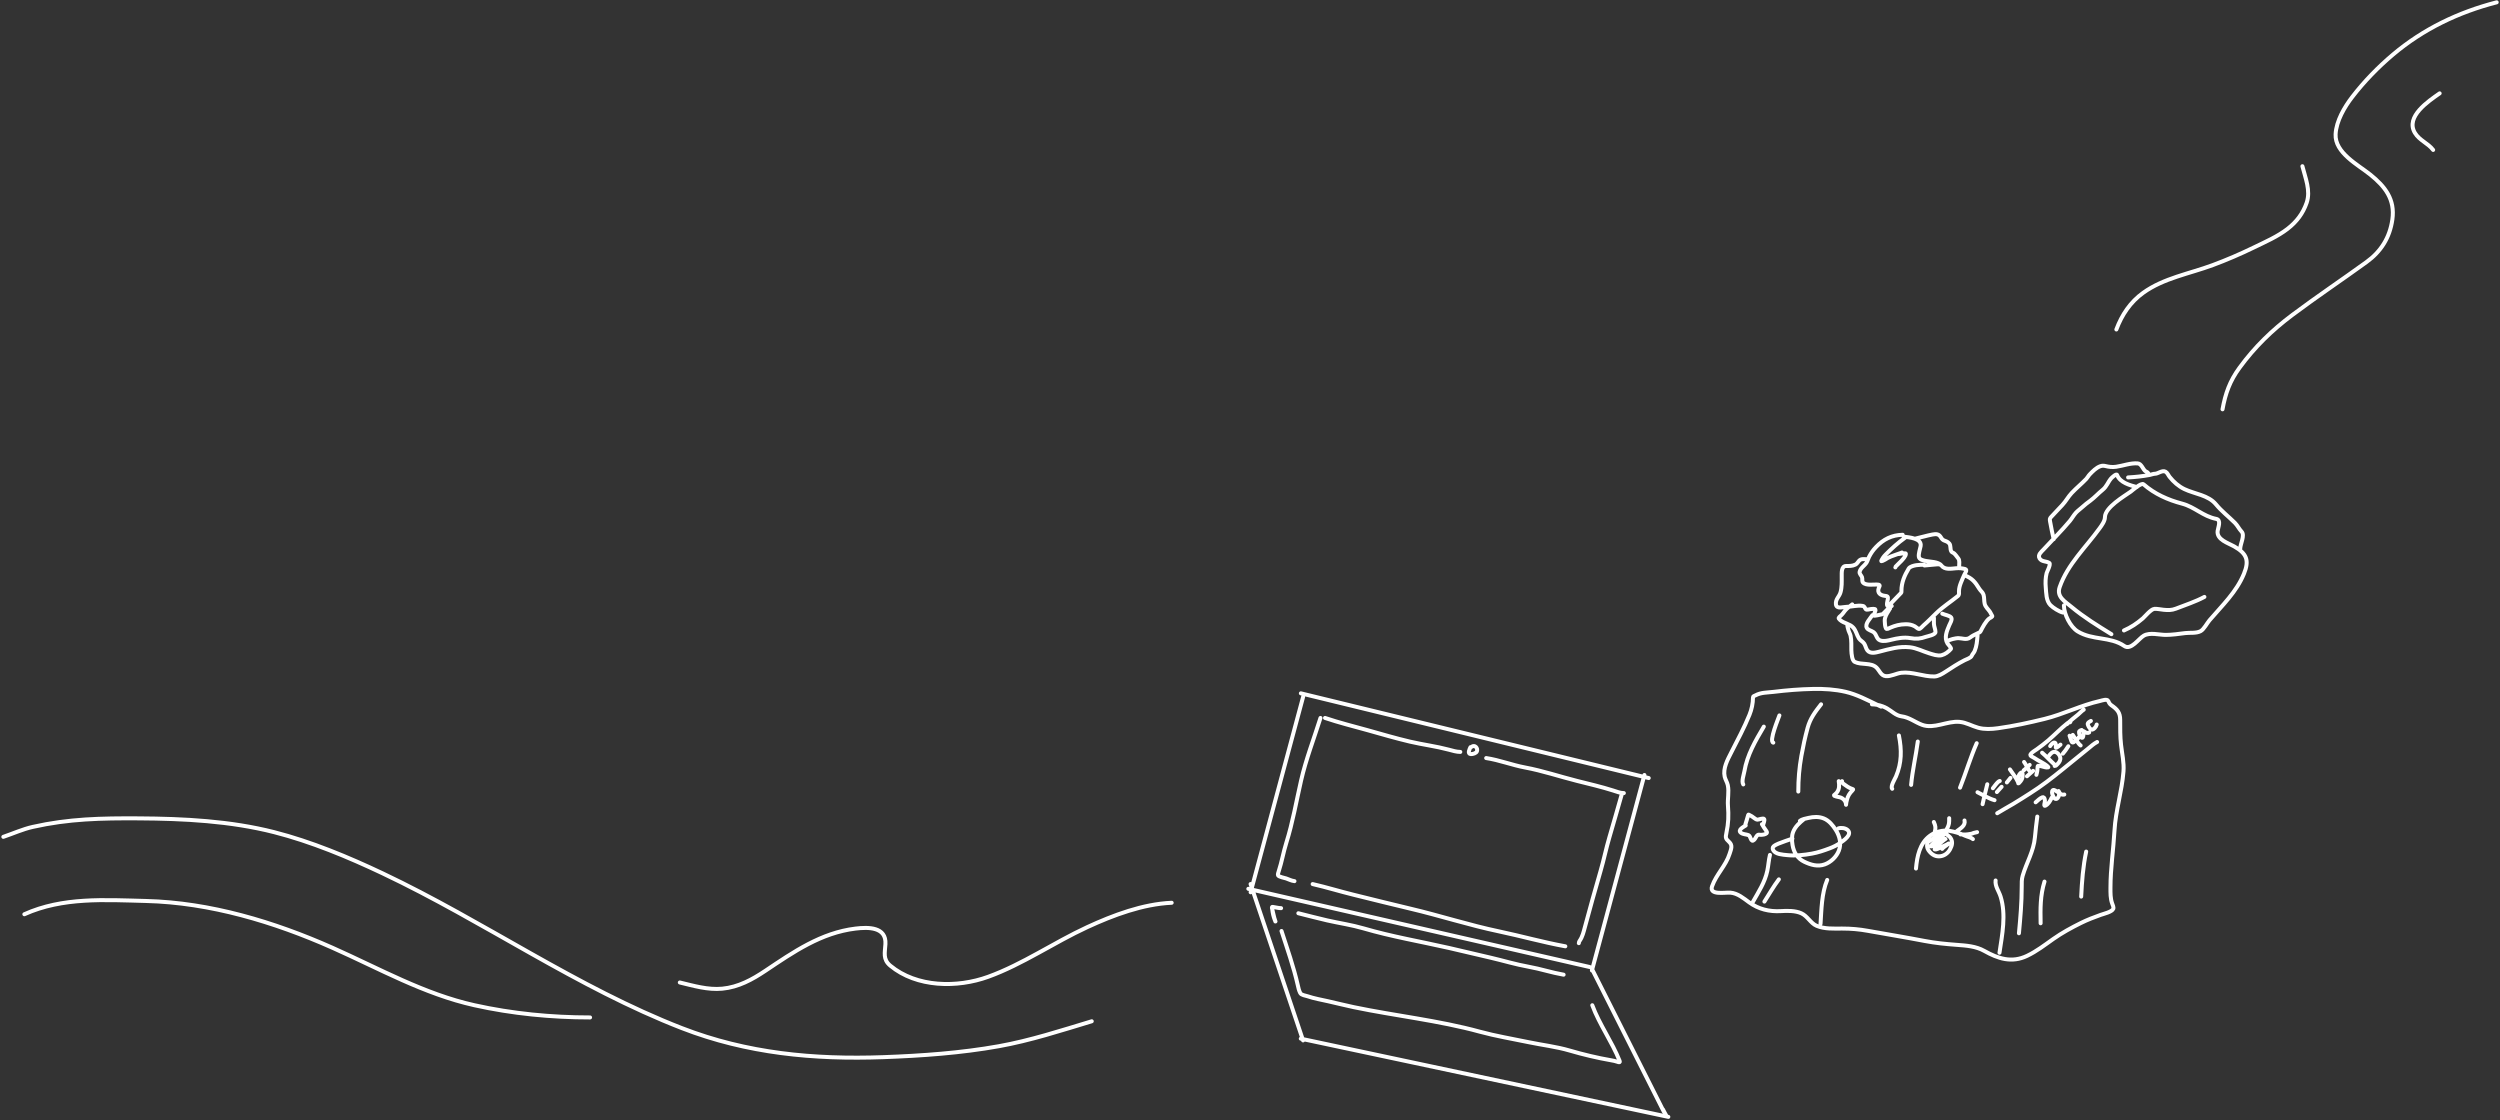 <svg width="1500" height="672" viewBox="0 0 1500 672" fill="none" xmlns="http://www.w3.org/2000/svg">
<rect x="0" y="0" width="1500" height="672" fill="#333333" stroke="none"/>
<path d="M1141.61 320.866C1135.12 321.027 1130.08 323.504 1125.58 328.271C1123.73 330.228 1122.66 331.784 1121.46 334.067C1120.86 335.221 1120.59 336.515 1119.89 337.615C1118.66 339.521 1116.2 340.786 1115.76 343.184C1115.56 344.265 1116.83 345.325 1117.2 346.299C1117.55 347.2 1117.13 348.755 1117.78 349.496C1119.65 351.606 1124.49 350.462 1127.04 350.796C1128.5 350.986 1127.45 352.17 1127.17 353.065C1126.29 355.801 1128.3 357.185 1130.78 357.479C1132.49 357.682 1132.92 357.823 1132.7 359.501C1132.59 360.325 1131.56 363.448 1132.82 363.853C1133.5 364.073 1135.56 363.225 1134.96 363.626C1133 364.947 1131.63 366.456 1129.99 368.123C1129.43 368.694 1129.5 368.422 1128.98 368.618C1128.48 368.81 1124.22 369.684 1124.28 369.34C1124.76 366.503 1127.13 364.922 1122.57 365.421C1122.02 365.481 1119.97 366.088 1119.52 365.606C1118.82 364.87 1118.91 363.798 1117.64 363.564C1114.41 362.969 1111.02 364.121 1107.78 364.121C1105.57 364.121 1101.89 365.689 1101.55 362.512C1101.23 359.534 1103.57 358.001 1104.29 355.458C1105.2 352.273 1105.03 349.038 1105.03 345.763C1105.03 343.724 1104.76 339.646 1107.57 339.616C1109.54 339.595 1111.4 339.668 1113.22 338.77C1114.27 338.254 1114.7 337.219 1115.47 336.419C1116.72 335.122 1118.38 335.532 1120.07 335.532M1142.16 321.979C1145.33 322.425 1153.26 322.888 1152.37 327.693C1152.01 329.661 1151.04 332.104 1151.31 334.118C1151.54 335.835 1154.16 336.282 1155.47 336.563C1158.01 337.109 1163.05 336.945 1164.85 339.327C1166.88 342.005 1170.64 341.204 1173.62 340.956C1175.64 340.788 1177.11 340.931 1179.11 341.431C1180.71 341.831 1178.9 344.034 1178.47 345.102C1177.28 348.006 1175.39 351.506 1175.39 354.735C1175.39 355.862 1175.66 356.86 1174.7 357.633C1170.39 361.133 1165.81 364.009 1161.78 367.895C1159.23 370.357 1156.78 372.946 1154.09 375.259C1153.63 375.654 1152.05 377.618 1151.27 377.374C1150.46 377.12 1149.66 376.223 1148.91 375.816C1147.07 374.827 1145.36 374.51 1143.27 374.548C1139.86 374.61 1137.14 375.323 1134.08 376.652C1133.54 376.886 1132 377.889 1131.58 377.054C1130.95 375.792 1130.94 374.005 1130.85 372.619C1130.71 370.396 1131.98 368.351 1133.14 366.565C1133.34 366.26 1133.74 365.36 1134 365.234M1111.35 362.635C1109.88 363.825 1108.14 364.933 1106.97 366.451C1106.15 367.522 1105.46 368.569 1104.43 369.463C1103.15 370.566 1102.65 370.77 1104.04 372C1106.33 374.016 1109.85 374.273 1111.9 376.497C1113.65 378.394 1114.01 380.911 1115.35 383.046C1116.15 384.328 1117.71 384.893 1118.55 386.212C1119.32 387.444 1119.59 389.214 1120.48 390.296C1122.21 392.373 1125.19 391.611 1127.47 391.029L1127.55 391.008C1133.8 389.413 1139.35 387.672 1145.89 388.357C1149.95 388.783 1153.64 390.78 1157.49 391.967C1159.59 392.614 1162.7 393.742 1164.94 393.143C1167.2 392.537 1169.01 391.106 1170.53 389.409C1171.06 388.812 1168.79 386.612 1168.53 386.171C1166.34 382.595 1168.08 378.677 1169.55 375.156C1169.95 374.179 1171.57 371.668 1170.73 370.515C1169.88 369.336 1166.73 368.887 1165.37 368.205M1123.41 369.133C1122.29 370.938 1118.77 374.28 1120.08 376.734C1120.81 378.103 1123.01 378.418 1124.2 379.333C1126.06 380.768 1125.78 383.416 1128.14 384.263C1130.2 385.005 1132.77 384.343 1134.8 383.84C1138.5 382.923 1142.42 382.2 1146.21 382.871C1149.83 383.512 1152.15 383.277 1155.69 382.046C1156.64 381.717 1161.28 380.883 1161.28 379.24C1161.28 377.603 1160.44 376.025 1160.36 374.434C1160.29 373.182 1160.36 372.063 1160.36 370.804M1178.74 345.185C1183.44 347.025 1185.11 349.248 1187.61 353.312C1188.41 354.625 1189.67 355.315 1190.13 356.88C1190.66 358.662 1190.37 360.496 1190.8 362.264C1191.29 364.259 1192.97 365.546 1194.05 367.194C1194.48 367.846 1194.84 368.891 1195.3 369.463C1195.81 370.107 1193.88 370.801 1193.55 371.072C1191.42 372.79 1189.57 376.343 1188.35 378.786C1188.03 379.414 1187.31 379.626 1186.71 379.911C1185.13 380.652 1183.46 381.427 1182.08 382.499C1179.91 384.184 1177.3 382.871 1174.85 382.871C1173.87 382.871 1169.22 383.704 1168.71 384.727M1186.53 381.386C1186.22 384.649 1186.06 387.615 1184.78 390.627C1184.33 391.679 1183.38 392.505 1183.01 393.535C1182.57 394.72 1179.6 395.705 1178.71 396.155C1174.67 398.22 1171.06 400.599 1167.28 403.075C1165.42 404.29 1162.88 405.854 1160.58 405.891C1153.88 405.999 1147.5 402.917 1140.82 403.663C1137.82 403.999 1134.51 405.957 1131.5 405.695C1128.56 405.44 1127.69 402.347 1125.93 400.59C1122.74 397.396 1116.78 399.096 1112.91 397.166C1111.88 396.647 1111.49 395.247 1111.26 394.195C1110.68 391.507 1110.79 388.658 1110.79 385.924C1110.79 384.424 1110.63 382.863 1110.33 381.396C1110.1 380.32 1109.46 379.442 1109.16 378.416C1108.78 377.115 1108.38 375.881 1108.38 374.517M1133.81 362.821C1136.06 360.463 1138.35 358.131 1140.6 355.767C1140.94 355.406 1140.86 354.936 1140.86 354.478C1140.86 349.568 1142.7 345.244 1145.22 341.122C1145.99 339.863 1148.54 339.299 1149.86 339.1C1151.44 338.861 1153 338.873 1154.6 338.873M1154.64 339.293C1157.08 339.056 1159.53 338.803 1161.97 338.624C1162.67 338.574 1163.25 338.494 1163.88 338.774M1143.11 322.578C1138.88 325.577 1135.06 329.074 1131.39 332.741C1130.18 333.956 1129.48 334.985 1128.76 336.49C1128.44 337.163 1130.63 336.062 1130.92 335.861C1132.1 335.035 1133.17 334.457 1134.59 333.883C1136.4 333.151 1138.27 332.625 1140.08 331.927C1140.16 331.895 1140.25 331.865 1140.34 331.835M1140.34 331.835C1140.63 331.735 1140.93 331.641 1141.2 331.506C1141.51 331.352 1140.85 331.617 1140.34 331.835ZM1140.34 331.835C1140.18 331.902 1140.04 331.964 1139.94 332.008C1139.87 332.042 1138.84 332.492 1139.21 332.418C1140.32 332.197 1141.42 332.025 1142.55 332.025C1142.72 332.025 1143.52 331.883 1143.52 332.21C1143.52 333.761 1141.74 335.484 1140.81 336.541C1139.84 337.653 1138.64 338.544 1137.68 339.662C1137.49 339.883 1137.2 340.13 1137.2 340.435M1149.35 323.134C1152.72 322.4 1156.06 321.356 1159.45 320.712C1161.83 320.258 1163.38 320.363 1164.61 322.496C1165.17 323.464 1165.73 324.053 1166.78 324.409C1168.17 324.88 1169.63 325.532 1170.06 327.079C1170.49 328.581 1169.92 330.959 1171.79 331.638C1172.99 332.075 1174.06 334.054 1174.91 334.992C1175.92 336.112 1175.5 338.311 1175.5 339.717M1266.84 380.508L1266.74 380.443C1258.63 375.446 1250.25 370.279 1242.9 364.149C1238.98 360.872 1233.78 358.09 1235.8 352.276C1240.59 338.501 1251.45 328.499 1259.79 316.943C1261.03 315.222 1262.96 312.615 1262.96 310.323C1262.96 304.441 1274.57 297.739 1278.45 294.971C1279.14 294.485 1284.75 289.384 1286.13 290.582C1292.86 296.419 1300.7 299.921 1309.28 302.191C1316.85 304.196 1321.84 309.789 1329.69 311.33C1332.92 311.966 1330.86 316.34 1330.58 318.574C1329.9 323.83 1336.94 325.817 1340.48 327.833C1347.96 332.089 1349.72 336.095 1346.38 344.24C1341.9 355.187 1333.35 363.237 1325.71 372.161C1324.36 373.735 1322.27 377.69 1320.38 378.685C1317.69 380.1 1313.99 379.487 1311.07 379.861C1307.25 380.351 1303.26 380.94 1299.42 380.94C1295.42 380.94 1289.97 379.281 1286.27 381.396C1283.26 383.118 1278.6 390.364 1274.59 387.608C1266.14 381.795 1255.58 384.317 1246.65 378.877C1242.22 376.182 1238.35 368.508 1238.35 363.238M1274.38 378.276C1278.67 376.389 1282.07 374.113 1285.66 371.061C1286.78 370.108 1290.55 365.477 1292.58 365.332C1294.42 365.201 1296.33 365.698 1298.16 365.868C1300.8 366.114 1302.99 366.191 1305.54 365.194C1311.12 363.015 1317.37 360.984 1322.64 358.148M1282.1 292.249C1278.12 291.191 1271.94 289.621 1270.25 284.957C1269.87 283.928 1267.01 286.636 1266.68 287.025C1264.67 289.368 1264.09 291.884 1261.58 293.903C1258.99 295.987 1256.81 298.469 1254.13 300.46C1252.48 301.687 1250.96 302.776 1249.44 304.212C1248.21 305.387 1246.76 306.32 1245.6 307.582C1244.19 309.115 1243.21 311.007 1241.88 312.607C1236.86 318.607 1231.31 324.02 1226.04 329.779C1224.79 331.137 1222.52 332.917 1223.71 334.987C1225 337.231 1227.79 336.567 1229.58 337.759C1230.68 338.495 1228.21 342.975 1227.97 343.902C1227.29 346.547 1227.2 349.66 1227.45 352.358C1227.76 355.764 1227.62 360.436 1230.28 363.096C1231.92 364.73 1235.44 366.956 1237.71 367.523M1276.86 286.458C1281.24 286.229 1285.55 285.771 1289.85 284.957C1290.85 284.768 1292 284.252 1292.99 284.252C1294.85 284.252 1297.3 281.931 1299.34 283.027C1300.43 283.618 1300.99 285.164 1301.74 286.106C1304.16 289.134 1307.09 291.753 1310.6 293.443C1316.83 296.444 1324.96 296.993 1329.59 302.634C1332.89 306.659 1337.24 310.012 1340.93 313.694C1342.53 315.298 1343.44 317.375 1344.97 318.994C1347.08 321.222 1344.14 326.361 1344.14 329.196M1232.21 323.539C1231.48 319.977 1230.6 316.422 1230.03 312.83C1229.82 311.521 1229.81 311.12 1230.62 310.24C1232.86 307.837 1235.11 305.431 1237.37 303.045C1239.53 300.76 1240.83 298.126 1242.99 295.831C1245.8 292.835 1249 290.258 1251.82 287.28C1252.56 286.49 1253.06 285.415 1253.87 284.587C1255.67 282.746 1257.69 280.625 1260.18 279.736C1261.22 279.365 1262.21 279.366 1263.27 279.623C1265.48 280.162 1267.45 280.39 1269.74 280.054C1273.99 279.432 1278.27 277.718 1282.62 278.04C1284.76 278.198 1285.62 281.159 1286.97 282.47C1287.51 282.998 1288.66 283.268 1289 283.95M1128.66 423.98C1127.92 423.639 1127.18 423.286 1126.43 422.926M1126.43 422.926C1120.36 420.008 1113.95 416.629 1107.44 415.115C1101.05 413.629 1094.49 413.24 1087.96 413.361C1079.97 413.509 1071.92 414.169 1063.99 415.134C1060.22 415.592 1056.59 415.396 1053.18 417.269C1052.47 417.657 1051.79 417.613 1051.79 418.489C1051.79 421.987 1051 425.644 1049.69 428.861C1046.5 436.704 1042.55 444.007 1038.73 451.53C1036.52 455.869 1033.7 460.967 1034.8 465.982C1035.21 467.82 1036.31 469.297 1036.69 471.149C1037.52 475.226 1036.45 479.314 1036.77 483.389C1037.23 489.399 1037.1 493.901 1035.83 499.823C1035.26 502.495 1035.29 503.19 1037.41 505.085C1039.77 507.188 1038.68 509.393 1037.79 512.216C1035.51 519.471 1029.69 524.709 1027.25 531.758C1025.33 537.313 1034.96 535.351 1038.21 535.59C1042.56 535.91 1046.1 538.946 1049.48 541.405C1055.16 545.532 1061.55 547.071 1068.49 546.668C1072.39 546.441 1077.08 546.328 1080.73 547.945C1084.54 549.631 1086.32 553.95 1090 555.495C1094.77 557.5 1100.17 557.135 1105.23 557.135C1110.66 557.135 1115.44 557.548 1120.77 558.507C1132.11 560.549 1143.44 562.394 1154.74 564.57C1161.15 565.803 1167.6 566.44 1174.09 566.915L1174.24 566.926C1179.74 567.328 1185.59 567.756 1190.51 570.519C1198.78 575.159 1206.94 577.972 1216.29 573.493C1221.98 570.767 1226.84 566.997 1231.96 563.388C1237.19 559.696 1242.85 556.629 1248.58 553.779C1252.36 551.901 1256.4 550.365 1260.37 548.936C1262.17 548.286 1267.12 547.185 1267.96 545.295C1268.33 544.443 1267.59 542.873 1267.31 542.111C1266.2 539.093 1266.28 535.824 1266.28 532.654C1266.28 521.114 1268.05 509.743 1268.7 498.241C1269.37 486.333 1273.16 474.833 1274.09 462.874C1274.51 457.561 1273.22 452.172 1272.63 446.916C1272.07 442.003 1272.11 436.891 1272.11 431.95C1272.11 427.494 1270.3 425.553 1266.79 423.122C1265.84 422.465 1265.42 421.674 1264.98 420.625C1264.34 419.12 1261.03 420.35 1260.14 420.548C1248.64 423.104 1238.09 428.547 1226.68 431.359C1217.47 433.628 1208.15 435.646 1198.75 436.945C1194.87 437.481 1190.71 437.697 1186.89 436.64C1183.07 435.582 1179.84 433.52 1175.79 433.132C1168.32 432.415 1160.47 437.592 1153.22 434.886C1149.04 433.325 1145.54 430.385 1140.98 429.814C1137.59 429.391 1135.06 426.668 1132.17 425.01C1130.47 424.034 1128.46 423.312 1126.43 422.926ZM1126.43 422.926C1125.34 422.718 1124.24 422.608 1123.17 422.608M1058.29 435.978C1053.23 444.559 1048.3 452.932 1046.62 462.858C1046.31 464.706 1044.79 468.904 1045.96 470.658M1067.64 429.251C1067.16 430.773 1061.19 444.896 1063.97 445.591M1092.65 422.583C1089.06 427.172 1086.1 431.112 1084.57 436.699C1083.06 442.243 1081.84 447.882 1080.83 453.539C1079.54 460.774 1078.98 467.616 1078.98 474.936M1199.69 571.639C1201.33 560.681 1203.76 548.866 1200.36 537.96C1199.34 534.679 1196.93 531.73 1197.36 528.289M1211.36 559.968C1212.24 550.678 1213.03 541.439 1213.03 532.106C1213.03 529.865 1212.95 527.658 1213.59 525.474C1215.9 517.558 1220.19 510.856 1220.96 502.391C1221.34 498.237 1221.82 494.074 1222.37 489.942M1224.37 553.966C1224.22 544.985 1224.11 537.381 1226.7 528.957M1248.71 537.96C1249.16 528.734 1249.81 519.965 1251.71 510.949M1139.34 441.257C1141.06 449.968 1141.09 457.618 1137.59 465.896C1137.05 467.184 1134.03 471.961 1135.33 473.269M1150.67 444.924C1149.53 453.561 1147.46 462.285 1146.67 470.934M1186.02 445.924C1182.2 454.631 1179.51 463.863 1176.02 472.601M1051.64 541.294C1055.11 535.145 1058.89 529.488 1060.38 522.509C1061.06 519.319 1061.19 516.079 1061.97 512.95M1058.64 540.961C1061.49 536.512 1064.13 531.853 1067.31 527.622M1092.32 554.299C1092.88 545.742 1092.95 536.044 1096.32 527.956M1149.59 521.121C1150.23 513.882 1151.79 505.92 1158.08 501.366C1161.22 499.089 1165.75 497.891 1169.6 498.51C1172.84 499.032 1176.11 500.013 1179.07 501.431C1180.39 502.065 1182.71 502.441 1183.74 503.468M1156.88 503.884C1156.28 505.962 1155.76 508.172 1157.08 510.106C1158.62 512.351 1160.74 513.903 1163.49 513.813C1166.36 513.72 1168.7 512.031 1170.04 509.569C1171.32 507.206 1171.85 504.946 1170.21 502.583C1169.59 501.684 1168.44 501.263 1167.9 500.36M1167.9 497.745C1168.88 496.022 1169.5 494.644 1169.5 492.686V490.923M1174.16 498.653C1176.23 497.114 1179.46 495.309 1178.7 492.287M1164.15 500.928C1162.59 501.749 1161 502.535 1159.46 503.401M1159.46 503.401C1158.57 503.901 1157.69 504.427 1156.85 505.002C1156.43 505.286 1155.88 505.766 1156.76 505.236C1157.69 504.672 1158.57 504.033 1159.46 503.401ZM1159.46 503.401C1160.29 502.807 1161.13 502.22 1162.02 501.711C1163.27 501.001 1164.9 500.003 1166.39 499.924C1166.96 499.894 1166.92 500.219 1166.59 500.574C1165.01 502.265 1162.93 503.511 1161.18 505.021C1160.98 505.195 1158.21 507.406 1158.41 507.775C1158.71 508.331 1162.49 505.942 1162.82 505.747C1164.23 504.91 1165.65 504.044 1167.11 503.29C1168.62 502.509 1166.33 504.058 1166.03 504.282C1164.48 505.465 1163.03 506.819 1161.69 508.242C1161.64 508.288 1160.41 509.587 1160.87 509.657C1162.1 509.845 1163.84 508.671 1164.89 508.204C1165.93 507.74 1167 507.312 1168.02 506.796C1168.4 506.606 1168.95 506.116 1169.37 506.063C1169.76 506.015 1168.76 506.527 1168.45 506.751L1168.4 506.783C1167.73 507.263 1167.07 507.743 1166.41 508.242C1166.01 508.551 1165.57 508.923 1165.29 509.341M1160.63 500.019C1161.14 498.185 1161.55 496.64 1160.94 494.814C1160.76 494.262 1160.47 493.742 1160.29 493.197M1176.25 500.625C1178.1 500.708 1179 500.827 1180.87 500.576C1184.93 500.031 1182.08 500.114 1186.25 499.282M1082.56 491.355C1079.83 493.555 1077.09 495.927 1075.83 499.309C1074.94 501.697 1075.12 504.527 1075.52 506.99C1076.23 511.369 1078.48 515.101 1082.55 517.043C1086.48 518.921 1090.62 520.162 1094.86 518.625C1098.54 517.288 1101.9 514.052 1103.32 510.378C1104.94 506.204 1103.82 501.726 1101.52 498.056C1099.73 495.214 1097.38 492.287 1094.17 491.032C1091.22 489.882 1088.11 490.052 1085.08 490.746C1083.5 491.108 1081.2 491.471 1079.93 492.559M1075.44 503.177C1073.02 504.006 1069.61 505.12 1067.17 506.133C1066.26 506.512 1064.92 507.106 1064.12 507.848C1063.46 508.463 1063.56 509.349 1063.92 510.068C1065.25 512.649 1069.8 512.796 1072.26 513.066C1077.14 513.602 1082.28 513.043 1087.1 512.184C1090.77 511.53 1094.36 510.305 1097.84 508.991C1100.13 508.124 1102.31 507.043 1104.31 505.622C1106.22 504.274 1111.52 500.718 1108.61 498.051C1107.26 496.814 1104.75 496.473 1103.03 497.047M1103.25 468.694C1103.62 471.322 1103.73 473.405 1102.04 475.567C1101.57 476.18 1100.98 476.584 1100.43 477.099C1099.81 477.666 1103.3 478.24 1103.78 478.352C1105.56 478.766 1107.08 480.16 1107.52 481.965C1107.59 482.254 1107.63 483.151 1107.63 482.852C1107.63 481.951 1107.92 480.974 1108.11 480.104C1108.67 477.623 1109.72 476.013 1111.46 474.277C1112.33 473.404 1111.68 473.52 1110.7 473.134C1109.1 472.498 1107.79 471.557 1106.4 470.531C1105.58 469.929 1105.22 469.679 1105.22 468.694M1047.2 494.748C1047.86 492.835 1048.33 490.884 1048.93 488.971C1049.04 488.615 1049.24 488.799 1049.49 488.91C1050.64 489.403 1051.56 490.1 1052.55 490.844L1052.57 490.856C1053.09 491.249 1053.79 491.775 1054.47 491.793C1055.28 491.813 1058.14 490.555 1058.52 491.476C1058.88 492.371 1058.11 493.833 1057.93 494.748M1047.42 495.296C1046.43 496.011 1042.29 497.929 1044.54 499.663C1045.87 500.687 1047.63 500.5 1049.11 501.092C1050.54 501.662 1050.43 505.974 1052.54 503.859C1053.37 503.033 1053.72 501.561 1054.69 500.94C1055.04 500.721 1055.79 500.879 1056.16 500.879C1056.91 500.879 1057.61 500.894 1058.34 500.703C1059.62 500.363 1060.75 499.897 1059.83 498.641C1058.87 497.334 1058 495.922 1057.16 494.53M1192.37 470.553C1191.37 474.448 1190.49 478.353 1189.6 482.273L1189.55 482.509M1186.5 475.336C1189.78 476.939 1193.19 479.138 1196.72 480.118M1195.74 472.944C1196.77 471.652 1197.75 470.16 1199 469.049C1199.28 468.794 1199.52 468.685 1199.87 468.596M1198.13 475.227C1199.07 474.175 1200.02 473.124 1200.96 472.075M1204.11 469.466C1204.85 468.57 1205.6 467.687 1206.29 466.749M1205.96 461.64C1207.61 464.127 1209.67 466.609 1210.84 469.357C1211.17 470.128 1210.89 469.388 1210.85 468.898C1210.75 467.441 1210.72 466.031 1211.56 464.768C1211.8 464.401 1212.53 463.304 1213.13 463.536C1213.8 463.794 1213.56 465.576 1213.52 466.048C1213.39 467.443 1212.63 468.515 1211.68 469.502C1211.47 469.726 1211.29 470.009 1210.96 470.009M1214.22 462.184C1215.39 461.157 1216.81 460.124 1217.81 458.923M1214.44 457.185C1215.68 458.842 1216.37 460.777 1217.59 462.402M1216.18 465.771C1217.42 464.715 1218.61 463.522 1219.87 462.51M1221.83 464.901C1222.35 463.199 1222.54 461.598 1222.59 459.841C1222.61 459.071 1224.35 459.665 1224.7 459.732C1225.8 459.939 1226.87 460.412 1227.99 460.481C1228.57 460.517 1229.43 460.549 1228.72 459.913C1226.32 457.765 1223.13 456.606 1220.52 454.744C1219.82 454.245 1217.59 453.573 1218.37 452.492C1219.3 451.219 1220.96 450.393 1222.2 449.479C1224.5 447.783 1226.81 446.108 1228.96 444.232C1232.79 440.912 1236.36 437.193 1240.32 434.039C1240.85 433.613 1241.48 433.242 1242.07 432.91C1242.6 432.618 1242.19 433.114 1242.04 433.381M1225.26 451.63C1226.54 452.775 1227.83 453.904 1229 455.165C1229.65 455.862 1230.35 456.551 1231.06 457.179C1231.67 457.71 1232.25 458.262 1232.82 458.83M1229.29 453.622C1230.11 452.466 1231.5 450.766 1233.12 451.159C1234.63 451.528 1235.83 452.994 1236.14 454.49C1236.44 455.957 1235.65 457.272 1234.66 458.291C1234.25 458.716 1233.47 459.679 1232.82 459.596M1230.11 447.647C1230.49 446.969 1230.95 446.408 1231.59 445.951C1231.91 445.724 1232.43 445.38 1232.85 445.576C1233.62 445.941 1233.54 447.148 1233.52 447.846C1233.51 448.182 1233.27 448.87 1233.82 448.609C1234.73 448.178 1235.54 447.442 1236.29 446.779M1237.72 452.192C1238.78 450.922 1239.85 449.608 1240.69 448.169C1240.78 448.009 1240.86 447.878 1240.99 447.749M1241.74 441.428C1242.01 442.306 1242.3 443.171 1242.62 444.033C1242.92 444.872 1243.14 445.937 1244.27 445.284C1244.61 445.089 1247.48 442.641 1247.17 442.454M1243.67 440.946C1244.78 442.705 1245.88 444.486 1247.19 446.095C1247.55 446.537 1247.89 446.976 1248.38 447.282M1249.04 437.99C1247.8 438.319 1247.17 438.718 1247.5 440.082C1247.69 440.898 1248.25 442.186 1249.01 442.65C1250.03 443.271 1250.16 440.145 1250.1 439.686C1250.06 439.341 1249.97 438.941 1249.8 438.63C1249.73 438.492 1250.48 438.879 1250.57 438.938C1251.54 439.619 1252.41 440.169 1253.51 439.438M1254.53 432.558C1253.97 432.915 1253.16 433.284 1252.77 433.869C1252.45 434.34 1252.78 435.054 1252.98 435.498C1253.34 436.29 1254.01 437.421 1254.88 437.728C1255.63 437.992 1256.47 437.192 1256.93 436.708C1257.48 436.121 1257.82 435.496 1258.03 434.731M1240.17 434.49C1242.24 432.329 1244.6 430.61 1246.89 428.697C1248.01 427.759 1249 426.568 1250.25 425.801M1198.33 487.944C1201.48 485.985 1204.75 484.218 1207.94 482.328C1211.34 480.314 1214.65 478.131 1218 476.027C1224.96 471.651 1231.43 466.608 1237.8 461.426C1242.87 457.306 1247.96 453.211 1253.01 449.068C1254.66 447.712 1256.34 446.166 1258.26 445.203M1221.39 481.383C1222.59 480.381 1223.98 478.858 1225.53 478.346C1225.81 478.255 1226.1 478.326 1226.3 478.534C1227.14 479.406 1227.01 480.811 1226.75 481.886C1226.67 482.227 1226.23 483.936 1227.25 483.399C1229.13 482.404 1230.17 480.432 1231.03 478.6M1234.41 475.122C1233.88 474.798 1232.41 473.512 1231.7 474.117C1230.96 474.749 1231.25 476.025 1231.5 476.806C1231.94 478.127 1233.18 480.621 1234.7 478.717C1235.61 477.576 1235.6 476.065 1235.18 474.746C1234.99 474.139 1235.74 475.967 1236.28 476.309C1237.06 476.806 1237.71 476.887 1238.58 476.712M780.526 416L986.347 466.122M986.347 466.122L989.235 466.825M986.347 466.122L986.651 464.99M986.347 466.122L955.316 581.655M749 533.285L750.823 533.703M750.823 533.703L751.492 533.856M750.823 533.703L751.098 532.681M750.823 533.703L750.377 535.364M751.492 533.856L953.771 580.201M751.492 533.856L751.098 532.681M751.492 533.856L781.567 623.434M781.88 418.075L751.098 532.681M751.098 532.681L750.339 530.423M955.316 581.655L955.148 582.279M955.316 581.655L954.996 581.021M955.316 581.655L998.313 667.033M781.567 623.434L781.843 624.254M781.567 623.434L780.477 623.202M781.567 623.434L1001 670.118M997.727 665.555C998.43 666.889 999.095 668.232 999.867 669.527M763.162 544.706C763.886 547.363 764.281 550.286 765.275 552.876C765.692 553.962 764.97 552.226 764.9 552.048C764.076 549.96 763.594 547.758 763.361 545.555C763.319 545.15 762.758 544.049 763.596 544.144C765.298 544.336 766.921 544.897 768.657 544.897M779.013 547.953C784.795 549.379 790.569 550.939 796.38 552.26C803.649 553.913 810.975 554.946 818.126 557.035C834.978 561.957 852.299 564.907 869.451 568.79C877.754 570.67 886.018 572.683 894.309 574.604C901.984 576.384 909.428 578.676 917.217 580.058C924.318 581.317 931.078 583.61 938.165 584.811M882.299 448.295L882.285 448.323C881.839 449.197 880.173 452.465 882.557 452.465C883.789 452.465 885.742 451.939 886.164 450.761C886.841 448.871 884.875 446.6 882.931 448.105M792.278 430.77C788.38 443.174 783.552 455.638 780.659 468.276C777.796 480.785 775.64 493.425 771.781 505.73C770.017 511.352 769.069 517.148 767.236 522.736C767.077 523.223 766.565 524.699 766.791 525.16C767.277 526.147 770.751 526.746 771.687 527.065C773.364 527.636 774.882 528.481 776.677 528.684M795.018 430.77C803.427 433.612 811.842 435.69 820.399 438.072C828.866 440.43 837.371 442.963 845.944 444.972C853.688 446.787 861.598 447.75 869.287 449.809C871.412 450.378 873.944 451.153 876.185 451.153M891.705 454.841C899.708 456.052 907.064 459.008 915.008 460.488C925.589 462.461 935.768 465.909 946.185 468.537C953.527 470.39 960.775 472.054 967.962 474.34C970.055 475.006 972.06 475.852 974.311 475.852M972.982 476.853C970.527 485.378 968.145 493.914 965.625 502.423C963.667 509.031 962.327 515.773 960.396 522.389C957.09 533.71 953.959 545.098 950.885 556.474C950.185 559.063 949.468 562.104 947.858 564.39C947.523 564.865 947.292 565.342 947.292 565.902M768.905 558.595C772.366 569.276 776.174 580.108 778.656 591.04C779.033 592.702 779.348 594.291 780.151 595.822C780.814 597.088 783.212 597.307 784.503 597.746C788.475 599.098 792.813 599.854 796.927 600.771C802.025 601.907 807.078 603.22 812.195 604.286C837.298 609.514 863.18 612.26 887.873 619.014C897.483 621.642 907.34 623.251 917.112 625.302C925.306 627.022 933.831 627.997 941.84 630.347C949.809 632.685 958.411 634.744 966.647 636.169C967.887 636.383 969.323 636.648 970.483 637.089C971.37 637.426 972.193 637.58 971.78 636.539C967.217 625.053 959.64 614.702 955.374 603.138M787.594 530.445C795.851 532.334 803.887 534.827 812.1 536.844C823.464 539.633 834.794 542.5 846.189 545.185C864.071 549.401 881.461 555.076 899.491 558.856C912.749 561.635 925.882 565.38 939.198 567.787M407.885 589.492C416.265 591.489 424.672 594.034 433.378 593.208C443.02 592.293 451.284 587.778 459.187 582.488C476.119 571.154 492.63 559.66 513.328 557.151C521.04 556.217 531.864 556.1 531.255 566.453C530.951 571.62 529.627 575.624 534.182 579.402C549.989 592.514 574.308 592.82 592.917 586.068C613.667 578.54 632.299 565.54 652.328 556.296C667.942 549.089 685.617 542.447 703 541.657M2 502.106C7.872 500.121 13.568 497.513 19.615 496.15C41.308 491.26 60.854 490.886 83.257 491.022C110.301 491.186 138.162 492.581 164.514 499.303C186.63 504.945 208.99 514.264 229.589 524.021C290.353 552.804 346.255 592.474 409.112 616.872C448.196 632.043 488.298 635.796 529.994 634.296C552.994 633.469 576.594 631.801 599.274 627.734C618.196 624.342 636.673 618.305 655.049 612.763M14.614 548.548C37.61 538.191 62.856 539.966 87.589 540.585C126.114 541.548 164.536 553.13 199.52 568.679C227.486 581.108 254.53 596.448 284.663 603.144C307.319 608.179 330.825 610.47 354.039 610.47M1463.79 56.01C1457.11 60.687 1443.08 69.968 1448.94 79.732C1451.67 84.28 1456.83 85.893 1459.89 89.967M1381.44 99.725C1383.23 106.866 1386.5 114.393 1383.99 121.669C1381.77 128.114 1377.96 133.094 1372.57 137.282C1366.53 141.965 1359.08 145.193 1352.25 148.514C1344.21 152.422 1336 155.962 1327.62 159.074C1313.69 164.245 1298.25 166.82 1285.94 175.663C1278.2 181.224 1273.1 188.907 1269.81 197.693M1498.01 1.387C1475.13 7.275 1453.95 17.408 1435.81 32.725C1426.83 40.313 1418.57 48.796 1411.39 58.12C1406.67 64.25 1401.76 72.588 1401.36 80.522C1400.8 91.657 1414.8 98.846 1422.15 104.744C1431.06 111.901 1437.15 119.661 1435.41 131.756C1433.84 142.651 1428.58 150.949 1419.84 157.271C1405.13 167.92 1390.07 178.005 1375.52 188.893C1363.15 198.156 1352.82 208.199 1343.7 220.677C1337.93 228.559 1335.26 235.968 1333.51 245.586" stroke="white" stroke-width="2.4" stroke-linecap="round" stroke-linejoin="round"/>
</svg>
